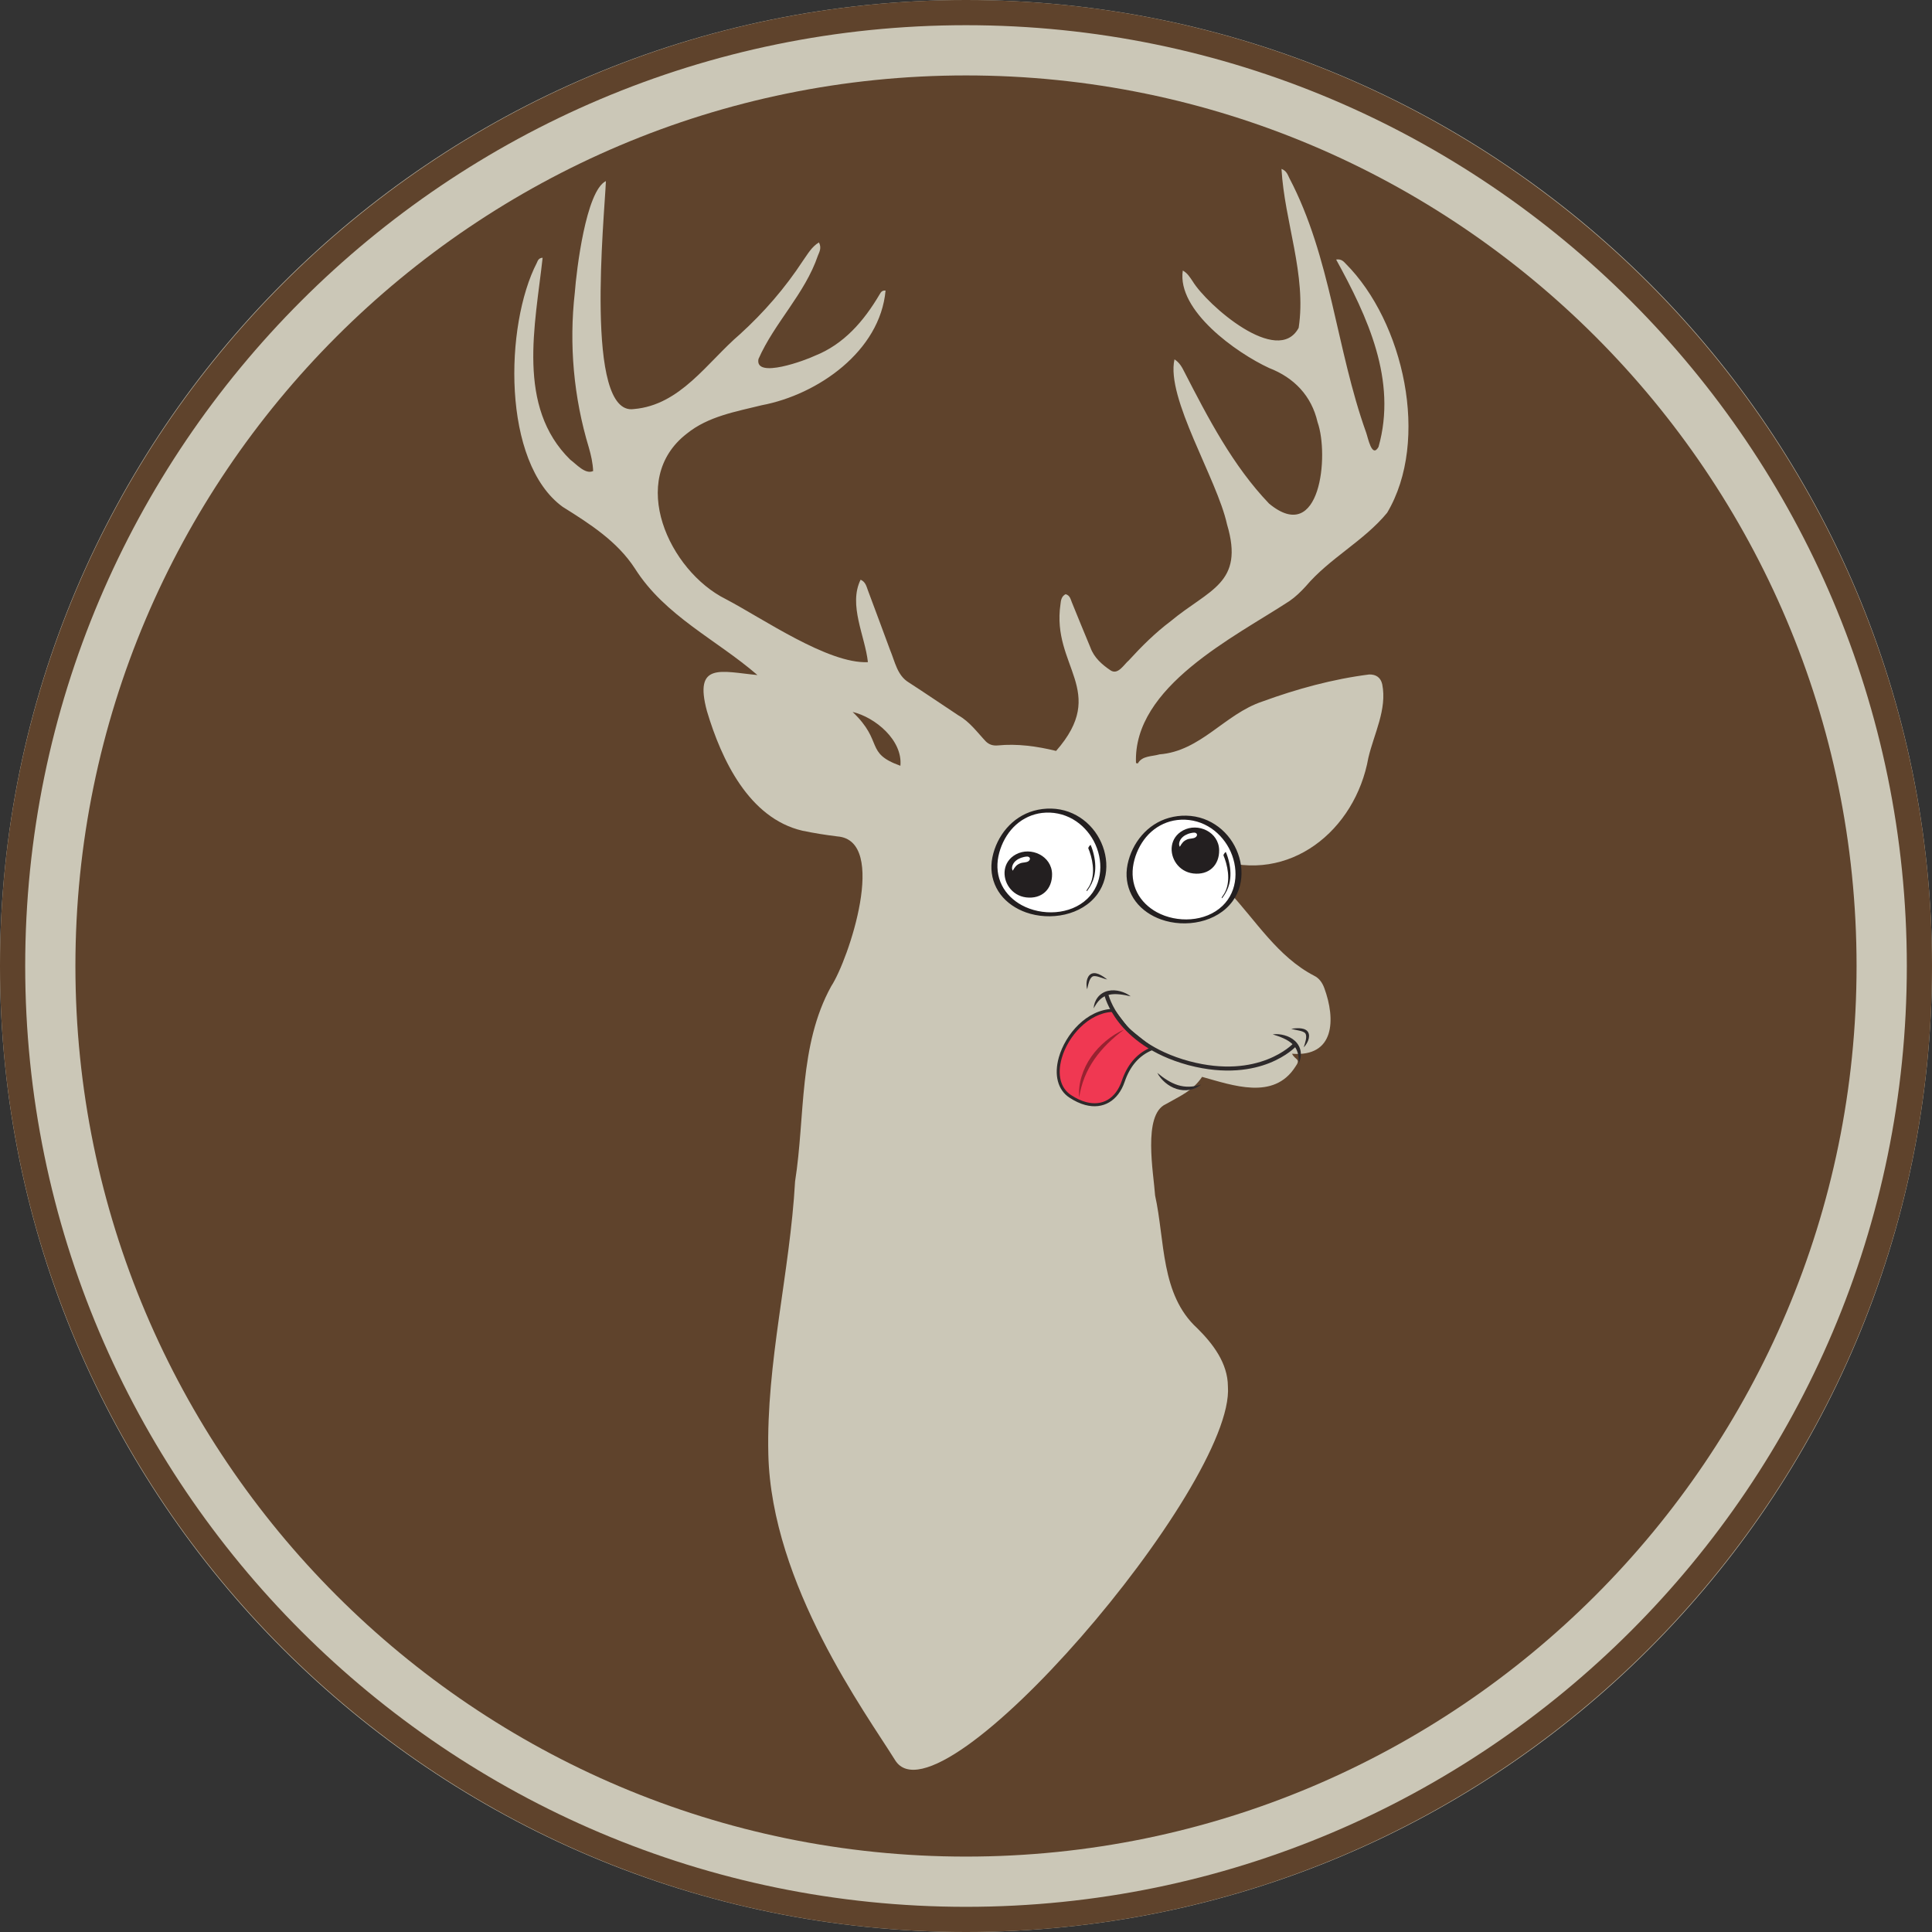 <svg xmlns="http://www.w3.org/2000/svg" xmlns:xlink="http://www.w3.org/1999/xlink" width="500" zoomAndPan="magnify" viewBox="0 0 375 375" height="500" preserveAspectRatio="xMidYMid meet" version="1.0"><rect x="0" y="0" width="375" height="375" fill="#333333" stroke="none"/><defs><clipPath id="0fe94c5352"><path d="M 187.5 0 C 83.945 0 0 83.945 0 187.5 C 0 291.055 83.945 375 187.5 375 C 291.055 375 375 291.055 375 187.5 C 375 83.945 291.055 0 187.5 0 Z M 187.5 0 " clip-rule="nonzero"/></clipPath><clipPath id="d64e3e9dd8"><path d="M 99 32.785 L 274 32.785 L 274 344 L 99 344 Z M 99 32.785 " clip-rule="nonzero"/></clipPath><clipPath id="3f0ba04770"><path d="M 219 158 L 241 158 L 241 179 L 219 179 Z M 219 158 " clip-rule="nonzero"/></clipPath><clipPath id="15d818dcae"><path d="M 193.004 156.328 L 241.688 158.879 L 240.59 179.848 L 191.906 177.297 Z M 193.004 156.328 " clip-rule="nonzero"/></clipPath><clipPath id="8a991d8b03"><path d="M 241.547 158.871 L 192.863 156.32 L 191.766 177.289 L 240.449 179.844 Z M 241.547 158.871 " clip-rule="nonzero"/></clipPath><clipPath id="ff538fbf53"><path d="M 241.547 158.871 L 192.863 156.32 L 191.766 177.289 L 240.449 179.844 Z M 241.547 158.871 " clip-rule="nonzero"/></clipPath><clipPath id="7013056895"><path d="M 218 158 L 241 158 L 241 180 L 218 180 Z M 218 158 " clip-rule="nonzero"/></clipPath><clipPath id="5cd37f3443"><path d="M 193.004 156.328 L 241.688 158.879 L 240.59 179.848 L 191.906 177.297 Z M 193.004 156.328 " clip-rule="nonzero"/></clipPath><clipPath id="03edc31543"><path d="M 241.547 158.871 L 192.863 156.32 L 191.766 177.289 L 240.449 179.844 Z M 241.547 158.871 " clip-rule="nonzero"/></clipPath><clipPath id="6f4bcd60c4"><path d="M 241.547 158.871 L 192.863 156.32 L 191.766 177.289 L 240.449 179.844 Z M 241.547 158.871 " clip-rule="nonzero"/></clipPath><clipPath id="504cce397d"><path d="M 241.547 158.91 L 219.191 157.738 L 218.098 178.629 L 240.449 179.801 Z M 241.547 158.91 " clip-rule="nonzero"/></clipPath><clipPath id="f37aa822df"><path d="M 227 160 L 237 160 L 237 170 L 227 170 Z M 227 160 " clip-rule="nonzero"/></clipPath><clipPath id="282e4d32d3"><path d="M 193.004 156.328 L 241.688 158.879 L 240.59 179.848 L 191.906 177.297 Z M 193.004 156.328 " clip-rule="nonzero"/></clipPath><clipPath id="98d2368a4c"><path d="M 241.547 158.871 L 192.863 156.32 L 191.766 177.289 L 240.449 179.844 Z M 241.547 158.871 " clip-rule="nonzero"/></clipPath><clipPath id="f835c3d00c"><path d="M 241.547 158.871 L 192.863 156.32 L 191.766 177.289 L 240.449 179.844 Z M 241.547 158.871 " clip-rule="nonzero"/></clipPath><clipPath id="74abcd95bd"><path d="M 228 161 L 233 161 L 233 165 L 228 165 Z M 228 161 " clip-rule="nonzero"/></clipPath><clipPath id="f7d22c04b5"><path d="M 193.004 156.328 L 241.688 158.879 L 240.59 179.848 L 191.906 177.297 Z M 193.004 156.328 " clip-rule="nonzero"/></clipPath><clipPath id="355952aed2"><path d="M 241.547 158.871 L 192.863 156.32 L 191.766 177.289 L 240.449 179.844 Z M 241.547 158.871 " clip-rule="nonzero"/></clipPath><clipPath id="20419c1bf5"><path d="M 241.547 158.871 L 192.863 156.32 L 191.766 177.289 L 240.449 179.844 Z M 241.547 158.871 " clip-rule="nonzero"/></clipPath><clipPath id="d1c3685ccd"><path d="M 237 165 L 239 165 L 239 175 L 237 175 Z M 237 165 " clip-rule="nonzero"/></clipPath><clipPath id="a2ad0bc3d2"><path d="M 193.004 156.328 L 241.688 158.879 L 240.59 179.848 L 191.906 177.297 Z M 193.004 156.328 " clip-rule="nonzero"/></clipPath><clipPath id="a080b308f3"><path d="M 241.547 158.871 L 192.863 156.32 L 191.766 177.289 L 240.449 179.844 Z M 241.547 158.871 " clip-rule="nonzero"/></clipPath><clipPath id="3fb441bf44"><path d="M 241.547 158.871 L 192.863 156.32 L 191.766 177.289 L 240.449 179.844 Z M 241.547 158.871 " clip-rule="nonzero"/></clipPath><clipPath id="26ce5c936c"><path d="M 193 157 L 215 157 L 215 178 L 193 178 Z M 193 157 " clip-rule="nonzero"/></clipPath><clipPath id="7fa5b43d28"><path d="M 193.004 156.328 L 241.688 158.879 L 240.59 179.848 L 191.906 177.297 Z M 193.004 156.328 " clip-rule="nonzero"/></clipPath><clipPath id="1d4462ac2b"><path d="M 241.547 158.871 L 192.863 156.32 L 191.766 177.289 L 240.449 179.844 Z M 241.547 158.871 " clip-rule="nonzero"/></clipPath><clipPath id="874fa26d42"><path d="M 241.547 158.871 L 192.863 156.32 L 191.766 177.289 L 240.449 179.844 Z M 241.547 158.871 " clip-rule="nonzero"/></clipPath><clipPath id="5954fb57b4"><path d="M 192 156 L 215 156 L 215 178 L 192 178 Z M 192 156 " clip-rule="nonzero"/></clipPath><clipPath id="127813b3eb"><path d="M 193.004 156.328 L 241.688 158.879 L 240.59 179.848 L 191.906 177.297 Z M 193.004 156.328 " clip-rule="nonzero"/></clipPath><clipPath id="ea03ad81f7"><path d="M 241.547 158.871 L 192.863 156.32 L 191.766 177.289 L 240.449 179.844 Z M 241.547 158.871 " clip-rule="nonzero"/></clipPath><clipPath id="77ebd23355"><path d="M 241.547 158.871 L 192.863 156.32 L 191.766 177.289 L 240.449 179.844 Z M 241.547 158.871 " clip-rule="nonzero"/></clipPath><clipPath id="2446331ac9"><path d="M 215.383 157.535 L 193.039 156.367 L 191.945 177.258 L 214.289 178.43 Z M 215.383 157.535 " clip-rule="nonzero"/></clipPath><clipPath id="4e830ea3be"><path d="M 194 165 L 205 165 L 205 175 L 194 175 Z M 194 165 " clip-rule="nonzero"/></clipPath><clipPath id="440e8a0f63"><path d="M 193.004 156.328 L 241.688 158.879 L 240.59 179.848 L 191.906 177.297 Z M 193.004 156.328 " clip-rule="nonzero"/></clipPath><clipPath id="b8c94861e5"><path d="M 241.547 158.871 L 192.863 156.32 L 191.766 177.289 L 240.449 179.844 Z M 241.547 158.871 " clip-rule="nonzero"/></clipPath><clipPath id="aed02eeae7"><path d="M 241.547 158.871 L 192.863 156.32 L 191.766 177.289 L 240.449 179.844 Z M 241.547 158.871 " clip-rule="nonzero"/></clipPath><clipPath id="019629eca8"><path d="M 196 166 L 200 166 L 200 170 L 196 170 Z M 196 166 " clip-rule="nonzero"/></clipPath><clipPath id="c9fa896f41"><path d="M 193.004 156.328 L 241.688 158.879 L 240.59 179.848 L 191.906 177.297 Z M 193.004 156.328 " clip-rule="nonzero"/></clipPath><clipPath id="d7febd31f0"><path d="M 241.547 158.871 L 192.863 156.32 L 191.766 177.289 L 240.449 179.844 Z M 241.547 158.871 " clip-rule="nonzero"/></clipPath><clipPath id="125caf7bb0"><path d="M 241.547 158.871 L 192.863 156.32 L 191.766 177.289 L 240.449 179.844 Z M 241.547 158.871 " clip-rule="nonzero"/></clipPath><clipPath id="21c8a69628"><path d="M 210 163 L 213 163 L 213 173 L 210 173 Z M 210 163 " clip-rule="nonzero"/></clipPath><clipPath id="5a0ba66628"><path d="M 193.004 156.328 L 241.688 158.879 L 240.59 179.848 L 191.906 177.297 Z M 193.004 156.328 " clip-rule="nonzero"/></clipPath><clipPath id="fac2bf5b53"><path d="M 241.547 158.871 L 192.863 156.32 L 191.766 177.289 L 240.449 179.844 Z M 241.547 158.871 " clip-rule="nonzero"/></clipPath><clipPath id="700b14109c"><path d="M 241.547 158.871 L 192.863 156.32 L 191.766 177.289 L 240.449 179.844 Z M 241.547 158.871 " clip-rule="nonzero"/></clipPath><clipPath id="8ea9182dc9"><path d="M 247 200 L 253 200 L 253 207 L 247 207 Z M 247 200 " clip-rule="nonzero"/></clipPath><clipPath id="c03365259b"><path d="M 207.477 187.5 L 254.566 200.117 L 247.77 225.473 L 200.68 212.855 Z M 207.477 187.5 " clip-rule="nonzero"/></clipPath><clipPath id="5dea3db96b"><path d="M 207.477 187.5 L 254.566 200.117 L 247.77 225.473 L 200.68 212.855 Z M 207.477 187.5 " clip-rule="nonzero"/></clipPath><clipPath id="3da6f3c892"><path d="M 207.477 187.5 L 254.566 200.117 L 247.77 225.473 L 200.68 212.855 Z M 207.477 187.5 " clip-rule="nonzero"/></clipPath><clipPath id="38f7188c4a"><path d="M 212 192 L 220 192 L 220 196 L 212 196 Z M 212 192 " clip-rule="nonzero"/></clipPath><clipPath id="b1b2b9369a"><path d="M 207.477 187.5 L 254.566 200.117 L 247.77 225.473 L 200.68 212.855 Z M 207.477 187.5 " clip-rule="nonzero"/></clipPath><clipPath id="81a352e8d0"><path d="M 207.477 187.5 L 254.566 200.117 L 247.77 225.473 L 200.68 212.855 Z M 207.477 187.5 " clip-rule="nonzero"/></clipPath><clipPath id="7e9daf5dfd"><path d="M 207.477 187.5 L 254.566 200.117 L 247.77 225.473 L 200.68 212.855 Z M 207.477 187.5 " clip-rule="nonzero"/></clipPath><clipPath id="8c6b7bcdf0"><path d="M 224 208 L 234 208 L 234 212 L 224 212 Z M 224 208 " clip-rule="nonzero"/></clipPath><clipPath id="99bbe74027"><path d="M 207.477 187.5 L 254.566 200.117 L 247.77 225.473 L 200.68 212.855 Z M 207.477 187.5 " clip-rule="nonzero"/></clipPath><clipPath id="f4cfbd968a"><path d="M 207.477 187.5 L 254.566 200.117 L 247.77 225.473 L 200.68 212.855 Z M 207.477 187.5 " clip-rule="nonzero"/></clipPath><clipPath id="f3ef050c85"><path d="M 207.477 187.5 L 254.566 200.117 L 247.77 225.473 L 200.68 212.855 Z M 207.477 187.5 " clip-rule="nonzero"/></clipPath><clipPath id="734afa5453"><path d="M 250 199 L 255 199 L 255 204 L 250 204 Z M 250 199 " clip-rule="nonzero"/></clipPath><clipPath id="015fd903cb"><path d="M 207.477 187.5 L 254.566 200.117 L 247.77 225.473 L 200.68 212.855 Z M 207.477 187.5 " clip-rule="nonzero"/></clipPath><clipPath id="6aae3c2423"><path d="M 207.477 187.5 L 254.566 200.117 L 247.77 225.473 L 200.68 212.855 Z M 207.477 187.5 " clip-rule="nonzero"/></clipPath><clipPath id="860336a0fe"><path d="M 207.477 187.5 L 254.566 200.117 L 247.77 225.473 L 200.68 212.855 Z M 207.477 187.5 " clip-rule="nonzero"/></clipPath><clipPath id="0b12b17182"><path d="M 210 188 L 215 188 L 215 193 L 210 193 Z M 210 188 " clip-rule="nonzero"/></clipPath><clipPath id="a38ea92384"><path d="M 207.477 187.5 L 254.566 200.117 L 247.77 225.473 L 200.68 212.855 Z M 207.477 187.5 " clip-rule="nonzero"/></clipPath><clipPath id="74dca4fa18"><path d="M 207.477 187.5 L 254.566 200.117 L 247.77 225.473 L 200.68 212.855 Z M 207.477 187.5 " clip-rule="nonzero"/></clipPath><clipPath id="d89c8a08d3"><path d="M 207.477 187.5 L 254.566 200.117 L 247.77 225.473 L 200.68 212.855 Z M 207.477 187.5 " clip-rule="nonzero"/></clipPath><clipPath id="977f28bd15"><path d="M 205 196 L 224 196 L 224 215 L 205 215 Z M 205 196 " clip-rule="nonzero"/></clipPath><clipPath id="3a32751b00"><path d="M 207.477 187.5 L 254.566 200.117 L 247.77 225.473 L 200.68 212.855 Z M 207.477 187.5 " clip-rule="nonzero"/></clipPath><clipPath id="7e5cc6c96b"><path d="M 207.477 187.5 L 254.566 200.117 L 247.77 225.473 L 200.68 212.855 Z M 207.477 187.5 " clip-rule="nonzero"/></clipPath><clipPath id="3d99d87e83"><path d="M 207.477 187.5 L 254.566 200.117 L 247.77 225.473 L 200.68 212.855 Z M 207.477 187.5 " clip-rule="nonzero"/></clipPath><clipPath id="12a689e7e6"><path d="M 205 195 L 225 195 L 225 215 L 205 215 Z M 205 195 " clip-rule="nonzero"/></clipPath><clipPath id="c0457ac59f"><path d="M 207.477 187.5 L 254.566 200.117 L 247.77 225.473 L 200.68 212.855 Z M 207.477 187.5 " clip-rule="nonzero"/></clipPath><clipPath id="799241fdcc"><path d="M 207.477 187.5 L 254.566 200.117 L 247.77 225.473 L 200.68 212.855 Z M 207.477 187.5 " clip-rule="nonzero"/></clipPath><clipPath id="147f25da7c"><path d="M 207.477 187.5 L 254.566 200.117 L 247.77 225.473 L 200.68 212.855 Z M 207.477 187.5 " clip-rule="nonzero"/></clipPath><clipPath id="258ba4568c"><path d="M 214 192 L 252 192 L 252 208 L 214 208 Z M 214 192 " clip-rule="nonzero"/></clipPath><clipPath id="264eb98b49"><path d="M 207.477 187.5 L 254.566 200.117 L 247.77 225.473 L 200.68 212.855 Z M 207.477 187.5 " clip-rule="nonzero"/></clipPath><clipPath id="ba00e754c1"><path d="M 207.477 187.5 L 254.566 200.117 L 247.77 225.473 L 200.68 212.855 Z M 207.477 187.5 " clip-rule="nonzero"/></clipPath><clipPath id="2475c8e8f0"><path d="M 207.477 187.5 L 254.566 200.117 L 247.77 225.473 L 200.68 212.855 Z M 207.477 187.5 " clip-rule="nonzero"/></clipPath><clipPath id="68f17aed89"><path d="M 209 199 L 219 199 L 219 214 L 209 214 Z M 209 199 " clip-rule="nonzero"/></clipPath><clipPath id="0a1453229b"><path d="M 207.477 187.5 L 254.566 200.117 L 247.77 225.473 L 200.68 212.855 Z M 207.477 187.5 " clip-rule="nonzero"/></clipPath><clipPath id="ae2979acb2"><path d="M 207.477 187.5 L 254.566 200.117 L 247.77 225.473 L 200.68 212.855 Z M 207.477 187.5 " clip-rule="nonzero"/></clipPath><clipPath id="f16f01ab20"><path d="M 207.477 187.5 L 254.566 200.117 L 247.77 225.473 L 200.68 212.855 Z M 207.477 187.5 " clip-rule="nonzero"/></clipPath></defs><g clip-path="url(#0fe94c5352)"><rect x="-37.5" width="450" fill="#cbc7b7" y="-37.5" height="450" fill-opacity="1"/></g><path fill="#5f432c" d="M 187.5 0 C 84.113 0 0 84.117 0 187.5 C 0 290.891 84.113 375 187.5 375 C 290.887 375 375 290.891 375 187.5 C 375 84.117 290.887 0 187.5 0 Z M 187.5 370.113 C 86.809 370.113 4.891 288.191 4.891 187.504 C 4.891 86.809 86.809 4.891 187.5 4.891 C 288.191 4.891 370.113 86.812 370.113 187.504 C 370.113 288.195 288.191 370.113 187.5 370.113 Z M 187.5 370.113 " fill-opacity="1" fill-rule="nonzero"/><path fill="#5f432c" d="M 187.5 14.641 C 92.184 14.641 14.637 92.188 14.637 187.5 C 14.637 282.82 92.184 360.363 187.5 360.363 C 282.82 360.363 360.359 282.816 360.359 187.5 C 360.359 92.188 282.816 14.641 187.5 14.641 Z M 187.5 14.641 " fill-opacity="1" fill-rule="nonzero"/><g clip-path="url(#d64e3e9dd8)"><path fill="#cbc7b7" d="M 104.203 51.008 C 104.379 50.582 104.566 50.062 105.324 50.031 C 103.895 63.051 100.18 78.945 110.703 89.242 C 111.844 90.055 113.602 92.148 115.129 91.426 C 115.062 89.867 114.727 88.367 114.293 86.871 C 111.348 77.129 110.426 66.891 111.57 56.785 C 111.898 52.438 113.73 37.059 117.605 35.148 C 117.348 41.902 113.359 80.824 123.035 79.398 C 132.082 78.629 137.262 70.32 143.609 64.887 C 148.289 60.633 152.387 55.898 155.852 50.609 C 156.781 49.305 157.527 47.918 158.953 47.051 C 159.5 48.098 159.062 48.867 158.758 49.602 C 156.223 57.055 150.316 62.637 147.219 69.688 C 146.441 73.633 156.473 69.879 158.141 69.062 C 163.797 66.828 167.672 62.324 170.703 57.188 C 170.938 56.84 171.09 56.336 171.887 56.395 C 170.824 68.164 158.746 76.605 147.848 78.656 C 142.82 79.902 137.445 80.812 133.312 84.168 C 121.734 93.102 129.848 110.816 140.902 116.301 C 148 120.02 160.766 128.895 168.461 128.523 C 167.914 123.465 164.625 117.418 167.043 112.52 C 168.004 112.945 168.172 113.812 168.449 114.551 C 169.906 118.414 171.32 122.289 172.762 126.156 C 173.707 128.398 174.133 131.09 176.379 132.453 C 179.617 134.547 182.797 136.719 186.016 138.848 C 188.242 140.098 189.652 142.121 191.371 143.934 C 191.996 144.523 192.707 144.762 193.625 144.691 C 197.445 144.309 201.285 144.848 204.988 145.754 C 215.199 134.109 204.07 129.371 205.836 117.297 C 205.914 116.531 206.031 115.734 206.836 115.332 C 207.68 115.562 207.793 116.293 208.047 116.914 C 209.254 119.84 210.418 122.781 211.652 125.691 C 212.359 127.645 213.887 128.996 215.57 130.125 C 217.016 131.055 218.125 129.008 219.094 128.188 C 221.605 125.438 224.242 122.82 227.223 120.578 C 234.656 114.383 241.602 113.285 238.164 101.781 C 236.238 92.949 226.262 77.246 227.969 69.75 C 229.012 70.438 229.438 71.312 229.867 72.152 C 234.477 81.121 239.305 90.418 246.324 97.746 C 256.32 106.02 258.008 88.305 255.734 81.926 C 254.566 76.828 251.18 73.301 246.324 71.426 C 240 68.5 228.422 60.297 229.578 52.512 C 230.5 53.023 230.938 53.785 231.5 54.605 C 234.312 59.215 248 71.211 252.07 63.633 C 253.629 53.355 249.316 43.035 248.738 32.785 C 249.734 33.164 249.941 33.918 250.254 34.551 C 258.359 49.996 259.336 67.672 265.16 83.938 C 265.512 84.859 266.273 89.047 267.57 86.75 C 271.223 73.82 265.43 61.473 259.344 50.379 C 260.305 50.227 260.773 50.715 261.191 51.168 C 272.461 62.465 277.621 85.461 269.238 99.535 C 264.699 105.043 258.078 108.328 253.441 113.812 C 252.484 114.859 251.441 115.871 250.281 116.664 C 239.547 123.688 219.895 133.273 220.496 148.105 C 220.676 148.152 220.664 148.145 220.844 148.191 C 221.688 146.656 223.598 146.859 225.055 146.422 C 233.074 145.797 237.699 138.609 245.012 136.168 C 251.719 133.719 258.688 131.809 265.766 130.914 C 267.105 130.887 268 131.527 268.289 132.812 C 269.266 137.684 266.688 142.426 265.598 147.094 C 263.082 161.211 250.238 171.672 235.922 166.746 C 236.285 169.035 236.734 171.246 238.43 172.969 C 243.762 178.656 247.965 185.699 255.082 189.395 C 256.07 189.871 256.676 190.777 257.047 191.789 C 259.27 197.824 259.102 205.195 250.785 204.531 C 251.422 205.836 252.594 205.445 251.402 207.094 C 247.227 213.594 239.293 210.668 233.324 209.02 C 231.461 211.77 229.18 212.652 226.273 214.32 C 221.758 216.359 223.918 227.73 224.203 232.035 C 226.152 240.816 225.223 251.262 232.391 257.816 C 235.445 260.836 238.309 264.605 238.336 269.086 C 239.797 288.309 182.328 355.484 173.742 341.652 C 168.145 332.633 149.723 307.609 149.133 282.258 C 148.715 264.422 153.324 247.059 154.324 229.309 C 156.316 216.695 155 202.91 161.336 191.43 C 164.707 186.297 172.477 163.105 162.535 162.348 C 160.258 162.07 157.992 161.707 155.75 161.242 C 145.363 158.82 140.027 147.43 137.223 138.047 C 134.605 128.391 140.027 130.375 147.02 131.027 C 139.031 124.117 129.062 119.562 123.234 110.34 C 119.797 105.051 114.457 101.66 109.215 98.379 C 97.375 89.766 97.965 63.051 104.203 51.008 Z M 174.766 148.637 C 175.234 143.676 169.879 139.23 165.492 138.188 C 171.598 144.012 167.77 146.133 174.766 148.637 Z M 174.766 148.637 " fill-opacity="1" fill-rule="nonzero"/></g><g clip-path="url(#3f0ba04770)"><g clip-path="url(#15d818dcae)"><g clip-path="url(#8a991d8b03)"><g clip-path="url(#ff538fbf53)"><path fill="#ffffff" d="M 219.441 167.688 C 220.508 162.484 224.723 158.398 230.461 158.73 C 236.457 159.074 240.465 164.492 240.418 169.66 C 240.391 172.711 238.949 175.676 235.676 177.465 C 233.363 178.727 230.551 179.074 227.941 178.668 C 222.281 177.785 218.293 173.289 219.441 167.688 " fill-opacity="1" fill-rule="nonzero"/></g></g></g></g><g clip-path="url(#7013056895)"><g clip-path="url(#5cd37f3443)"><g clip-path="url(#03edc31543)"><g clip-path="url(#6f4bcd60c4)"><g clip-path="url(#504cce397d)"><path fill="#231f20" d="M 220.715 173.227 C 221.539 174.867 222.934 176.184 224.539 177.059 C 228.438 179.184 234.004 178.988 237.297 175.816 C 240.348 172.879 240.445 168.246 238.551 164.652 C 237.621 162.898 236.199 161.375 234.473 160.383 C 232.676 159.344 230.566 158.918 228.5 159.164 C 226.617 159.391 224.883 160.188 223.465 161.441 C 222.035 162.707 221.012 164.395 220.398 166.191 C 220.242 166.652 220.121 167.129 220.023 167.605 C 219.637 169.516 219.832 171.477 220.715 173.227 Z M 218.863 167.766 C 219.734 163.586 222.688 159.93 226.891 158.746 C 229.086 158.129 231.512 158.164 233.664 158.949 C 235.715 159.695 237.496 161.059 238.777 162.816 C 241.324 166.324 241.887 171.277 239.262 174.898 C 236.23 179.086 230.051 180.141 225.367 178.469 C 223.441 177.781 221.672 176.617 220.434 174.977 C 219.211 173.355 218.598 171.379 218.668 169.355 C 218.688 168.82 218.758 168.289 218.863 167.766 " fill-opacity="1" fill-rule="nonzero"/></g></g></g></g></g><g clip-path="url(#f37aa822df)"><g clip-path="url(#282e4d32d3)"><g clip-path="url(#98d2368a4c)"><g clip-path="url(#f835c3d00c)"><path fill="#231f20" d="M 227.457 164.195 C 227.105 166.551 228.762 169.195 231.602 169.539 C 234.652 169.906 236.68 167.926 236.637 165.016 C 236.582 161.492 232.531 159.605 229.613 161.191 C 228.316 161.898 227.633 163.012 227.457 164.195 " fill-opacity="1" fill-rule="nonzero"/></g></g></g></g><g clip-path="url(#74abcd95bd)"><g clip-path="url(#f7d22c04b5)"><g clip-path="url(#355952aed2)"><g clip-path="url(#20419c1bf5)"><path fill="#ffffff" d="M 228.945 164.246 C 228.867 164.078 228.844 163.887 228.871 163.699 C 228.918 163.379 229.051 163.051 229.281 162.762 C 229.691 162.242 230.414 161.848 231.156 161.699 C 231.566 161.617 232.031 161.52 232.258 161.812 C 232.434 162.039 232.316 162.348 232.023 162.535 C 231.594 162.809 230.945 162.73 230.473 162.918 C 229.691 163.23 229.406 163.656 229.004 164.359 C 228.98 164.324 228.961 164.285 228.945 164.246 " fill-opacity="1" fill-rule="nonzero"/></g></g></g></g><g clip-path="url(#d1c3685ccd)"><g clip-path="url(#a2ad0bc3d2)"><g clip-path="url(#a080b308f3)"><g clip-path="url(#3fb441bf44)"><path fill="#231f20" d="M 237.922 165.367 C 238.207 165.988 238.406 166.66 238.559 167.328 C 238.875 168.715 238.953 170.188 238.598 171.578 C 238.363 172.5 237.934 173.363 237.367 174.129 C 237.344 174.16 237.172 174.414 237.129 174.316 C 237.09 174.215 237.301 173.93 237.352 173.863 C 238.848 171.828 238.516 168.891 237.715 166.641 C 237.648 166.453 237.555 166.207 237.484 166.055 C 237.434 165.945 237.578 165.754 237.633 165.664 C 237.648 165.645 237.898 165.32 237.922 165.367 " fill-opacity="1" fill-rule="nonzero"/></g></g></g></g><g clip-path="url(#26ce5c936c)"><g clip-path="url(#7fa5b43d28)"><g clip-path="url(#1d4462ac2b)"><g clip-path="url(#874fa26d42)"><path fill="#ffffff" d="M 193.203 166.312 C 194.273 161.109 198.484 157.023 204.227 157.355 C 210.219 157.699 214.227 163.117 214.18 168.285 C 214.152 171.336 212.715 174.301 209.438 176.09 C 207.129 177.352 204.316 177.699 201.707 177.293 C 196.047 176.41 192.055 171.914 193.203 166.312 " fill-opacity="1" fill-rule="nonzero"/></g></g></g></g><g clip-path="url(#5954fb57b4)"><g clip-path="url(#127813b3eb)"><g clip-path="url(#ea03ad81f7)"><g clip-path="url(#77ebd23355)"><g clip-path="url(#2446331ac9)"><path fill="#231f20" d="M 194.477 171.852 C 195.305 173.492 196.695 174.809 198.301 175.684 C 202.199 177.809 207.77 177.613 211.059 174.441 C 214.109 171.504 214.207 166.871 212.312 163.277 C 211.387 161.523 209.965 160 208.238 159.008 C 206.438 157.969 204.328 157.543 202.262 157.789 C 200.383 158.016 198.645 158.812 197.23 160.066 C 195.801 161.332 194.773 163.02 194.164 164.816 C 194.008 165.277 193.883 165.754 193.785 166.23 C 193.402 168.141 193.594 170.102 194.477 171.852 Z M 192.625 166.391 C 193.496 162.211 196.449 158.555 200.652 157.371 C 202.852 156.754 205.277 156.789 207.43 157.574 C 209.48 158.32 211.258 159.684 212.539 161.441 C 215.09 164.949 215.648 169.902 213.027 173.523 C 209.992 177.711 203.812 178.766 199.129 177.094 C 197.207 176.406 195.434 175.242 194.195 173.602 C 192.977 171.98 192.359 170.004 192.434 167.98 C 192.449 167.445 192.52 166.914 192.625 166.391 " fill-opacity="1" fill-rule="nonzero"/></g></g></g></g></g><g clip-path="url(#4e830ea3be)"><g clip-path="url(#440e8a0f63)"><g clip-path="url(#b8c94861e5)"><g clip-path="url(#aed02eeae7)"><path fill="#231f20" d="M 195.027 168.84 C 194.676 171.195 196.332 173.836 199.172 174.184 C 202.223 174.551 204.25 172.57 204.207 169.656 C 204.152 166.137 200.102 164.25 197.184 165.836 C 195.887 166.543 195.203 167.652 195.027 168.84 " fill-opacity="1" fill-rule="nonzero"/></g></g></g></g><g clip-path="url(#019629eca8)"><g clip-path="url(#c9fa896f41)"><g clip-path="url(#d7febd31f0)"><g clip-path="url(#125caf7bb0)"><path fill="#ffffff" d="M 196.516 168.891 C 196.438 168.723 196.41 168.527 196.441 168.344 C 196.488 168.02 196.621 167.695 196.852 167.402 C 197.262 166.883 197.984 166.492 198.727 166.344 C 199.137 166.262 199.602 166.16 199.828 166.453 C 200.004 166.68 199.887 166.992 199.594 167.18 C 199.164 167.453 198.516 167.371 198.043 167.562 C 197.262 167.875 196.977 168.301 196.574 169.004 C 196.551 168.965 196.531 168.93 196.516 168.891 " fill-opacity="1" fill-rule="nonzero"/></g></g></g></g><g clip-path="url(#21c8a69628)"><g clip-path="url(#5a0ba66628)"><g clip-path="url(#fac2bf5b53)"><g clip-path="url(#700b14109c)"><path fill="#231f20" d="M 211.684 163.992 C 211.973 164.613 212.168 165.285 212.32 165.953 C 212.641 167.34 212.719 168.812 212.363 170.203 C 212.125 171.125 211.695 171.988 211.133 172.754 C 211.109 172.785 210.934 173.039 210.895 172.941 C 210.852 172.84 211.066 172.555 211.113 172.488 C 212.609 170.453 212.277 167.516 211.477 165.266 C 211.41 165.078 211.316 164.832 211.246 164.68 C 211.195 164.57 211.34 164.379 211.395 164.289 C 211.41 164.27 211.66 163.945 211.684 163.992 " fill-opacity="1" fill-rule="nonzero"/></g></g></g></g><g clip-path="url(#8ea9182dc9)"><g clip-path="url(#c03365259b)"><g clip-path="url(#5dea3db96b)"><g clip-path="url(#3da6f3c892)"><path fill="#2e2a2b" d="M 247.031 200.77 C 247.781 200.664 248.547 200.742 249.285 200.941 C 250.027 201.141 250.754 201.492 251.348 202.039 C 251.945 202.578 252.363 203.352 252.465 204.145 C 252.57 204.941 252.41 205.723 252.082 206.398 C 252.098 205.645 252.066 204.922 251.863 204.273 C 251.672 203.621 251.309 203.066 250.816 202.613 C 250.328 202.16 249.727 201.809 249.082 201.516 C 248.438 201.223 247.75 200.992 247.031 200.77 " fill-opacity="1" fill-rule="nonzero"/></g></g></g></g><g clip-path="url(#38f7188c4a)"><g clip-path="url(#b1b2b9369a)"><g clip-path="url(#81a352e8d0)"><g clip-path="url(#7e9daf5dfd)"><path fill="#2e2a2b" d="M 219.461 193.383 C 218.73 193.215 218.02 193.074 217.312 193.004 C 216.609 192.934 215.91 192.938 215.262 193.086 C 214.609 193.23 214.016 193.531 213.523 194 C 213.023 194.461 212.641 195.07 212.273 195.73 C 212.324 194.98 212.578 194.223 213.066 193.59 C 213.551 192.949 214.301 192.492 215.086 192.324 C 215.879 192.145 216.68 192.207 217.422 192.402 C 218.164 192.602 218.863 192.918 219.461 193.383 " fill-opacity="1" fill-rule="nonzero"/></g></g></g></g><g clip-path="url(#8c6b7bcdf0)"><g clip-path="url(#99bbe74027)"><g clip-path="url(#f4cfbd968a)"><g clip-path="url(#f3ef050c85)"><path fill="#2e2a2b" d="M 224.633 208.242 C 225.258 208.766 225.887 209.238 226.547 209.645 C 227.207 210.055 227.895 210.391 228.613 210.617 C 229.328 210.84 230.074 210.949 230.836 210.926 C 231.598 210.906 232.363 210.746 233.148 210.523 C 232.512 211.035 231.734 211.387 230.898 211.539 C 230.066 211.684 229.188 211.617 228.379 211.363 C 227.566 211.105 226.824 210.676 226.188 210.141 C 225.559 209.602 225.008 208.973 224.633 208.242 " fill-opacity="1" fill-rule="nonzero"/></g></g></g></g><g clip-path="url(#734afa5453)"><g clip-path="url(#015fd903cb)"><g clip-path="url(#6aae3c2423)"><g clip-path="url(#860336a0fe)"><path fill="#2e2a2b" d="M 253.051 203.281 C 253.215 202.781 253.375 202.293 253.469 201.812 C 253.562 201.34 253.57 200.844 253.348 200.562 C 253.238 200.426 253.055 200.316 252.844 200.234 C 252.629 200.148 252.391 200.086 252.145 200.035 C 251.656 199.922 251.133 199.848 250.625 199.684 C 251.152 199.609 251.668 199.562 252.203 199.582 C 252.473 199.598 252.746 199.629 253.02 199.711 C 253.293 199.793 253.59 199.934 253.809 200.203 C 254.023 200.477 254.09 200.809 254.086 201.105 C 254.082 201.406 254.016 201.684 253.918 201.941 C 253.719 202.453 253.43 202.906 253.051 203.281 " fill-opacity="1" fill-rule="nonzero"/></g></g></g></g><g clip-path="url(#0b12b17182)"><g clip-path="url(#a38ea92384)"><g clip-path="url(#74dca4fa18)"><g clip-path="url(#d89c8a08d3)"><path fill="#2e2a2b" d="M 211.02 192.02 C 210.879 191.508 210.852 190.965 210.938 190.422 C 210.984 190.152 211.066 189.879 211.211 189.617 C 211.355 189.359 211.578 189.105 211.902 188.977 C 212.227 188.852 212.555 188.875 212.828 188.941 C 213.109 189.008 213.363 189.117 213.602 189.242 C 214.078 189.492 214.5 189.789 214.918 190.113 C 214.398 190.008 213.906 189.809 213.426 189.66 C 213.188 189.582 212.949 189.516 212.723 189.484 C 212.496 189.449 212.281 189.453 212.121 189.516 C 211.789 189.648 211.547 190.082 211.391 190.539 C 211.23 191 211.125 191.504 211.02 192.02 " fill-opacity="1" fill-rule="nonzero"/></g></g></g></g><g clip-path="url(#977f28bd15)"><g clip-path="url(#3a32751b00)"><g clip-path="url(#7e5cc6c96b)"><g clip-path="url(#3d99d87e83)"><path fill="#f03852" d="M 216.051 196.113 C 207.973 196.328 201.867 208.945 207.727 212.797 C 212.711 216.07 216.586 214.09 218.02 209.879 C 219.23 206.316 221.332 204.457 223.574 203.551 L 218.836 199.777 L 216.051 196.113 " fill-opacity="1" fill-rule="nonzero"/></g></g></g></g><g clip-path="url(#12a689e7e6)"><g clip-path="url(#c0457ac59f)"><g clip-path="url(#799241fdcc)"><g clip-path="url(#147f25da7c)"><path fill="#2e2a2b" d="M 215.91 196.41 C 211.293 196.629 207.301 201.113 206.086 205.383 C 205.176 208.586 205.832 211.199 207.887 212.551 C 208.883 213.203 209.859 213.66 210.793 213.91 C 213.977 214.766 216.57 213.223 217.742 209.781 C 218.773 206.742 220.547 204.621 223.012 203.477 L 218.625 199.98 Z M 210.645 214.477 C 209.645 214.211 208.609 213.727 207.566 213.043 C 205.316 211.562 204.551 208.641 205.523 205.223 C 206.789 200.766 210.91 195.957 216.043 195.82 L 216.195 195.816 L 219.047 199.57 L 224.152 203.637 L 223.688 203.82 C 221.148 204.844 219.336 206.914 218.297 209.973 C 217.035 213.676 214.102 215.406 210.645 214.477 " fill-opacity="1" fill-rule="nonzero"/></g></g></g></g><g clip-path="url(#258ba4568c)"><g clip-path="url(#264eb98b49)"><g clip-path="url(#ba00e754c1)"><g clip-path="url(#2475c8e8f0)"><path fill="#2e2a2b" d="M 230.711 206.754 L 230.582 206.719 C 223.34 204.75 219.324 201.188 217.223 198.531 C 214.922 195.621 214.371 193.195 214.348 193.094 L 215.109 192.926 C 215.117 192.949 215.656 195.309 217.867 198.082 C 219.898 200.641 223.797 204.082 230.848 205.98 C 244.391 209.582 250.941 202.617 251.004 202.547 L 251.582 203.07 C 251.512 203.148 249.824 204.973 246.371 206.344 C 243.23 207.59 237.965 208.668 230.711 206.754 " fill-opacity="1" fill-rule="nonzero"/></g></g></g></g><g clip-path="url(#68f17aed89)"><g clip-path="url(#0a1453229b)"><g clip-path="url(#ae2979acb2)"><g clip-path="url(#f16f01ab20)"><path fill="#972230" d="M 218.156 199.867 C 217.043 200.676 216.008 201.562 215.043 202.508 C 214.082 203.461 213.203 204.48 212.438 205.582 C 211.676 206.68 211.023 207.852 210.523 209.102 C 210.023 210.348 209.68 211.664 209.457 213.023 C 209.355 211.645 209.535 210.238 209.949 208.898 C 210.359 207.559 210.992 206.281 211.797 205.133 C 212.602 203.98 213.566 202.953 214.637 202.059 C 215.707 201.172 216.879 200.395 218.156 199.867 " fill-opacity="1" fill-rule="nonzero"/></g></g></g></g></svg>